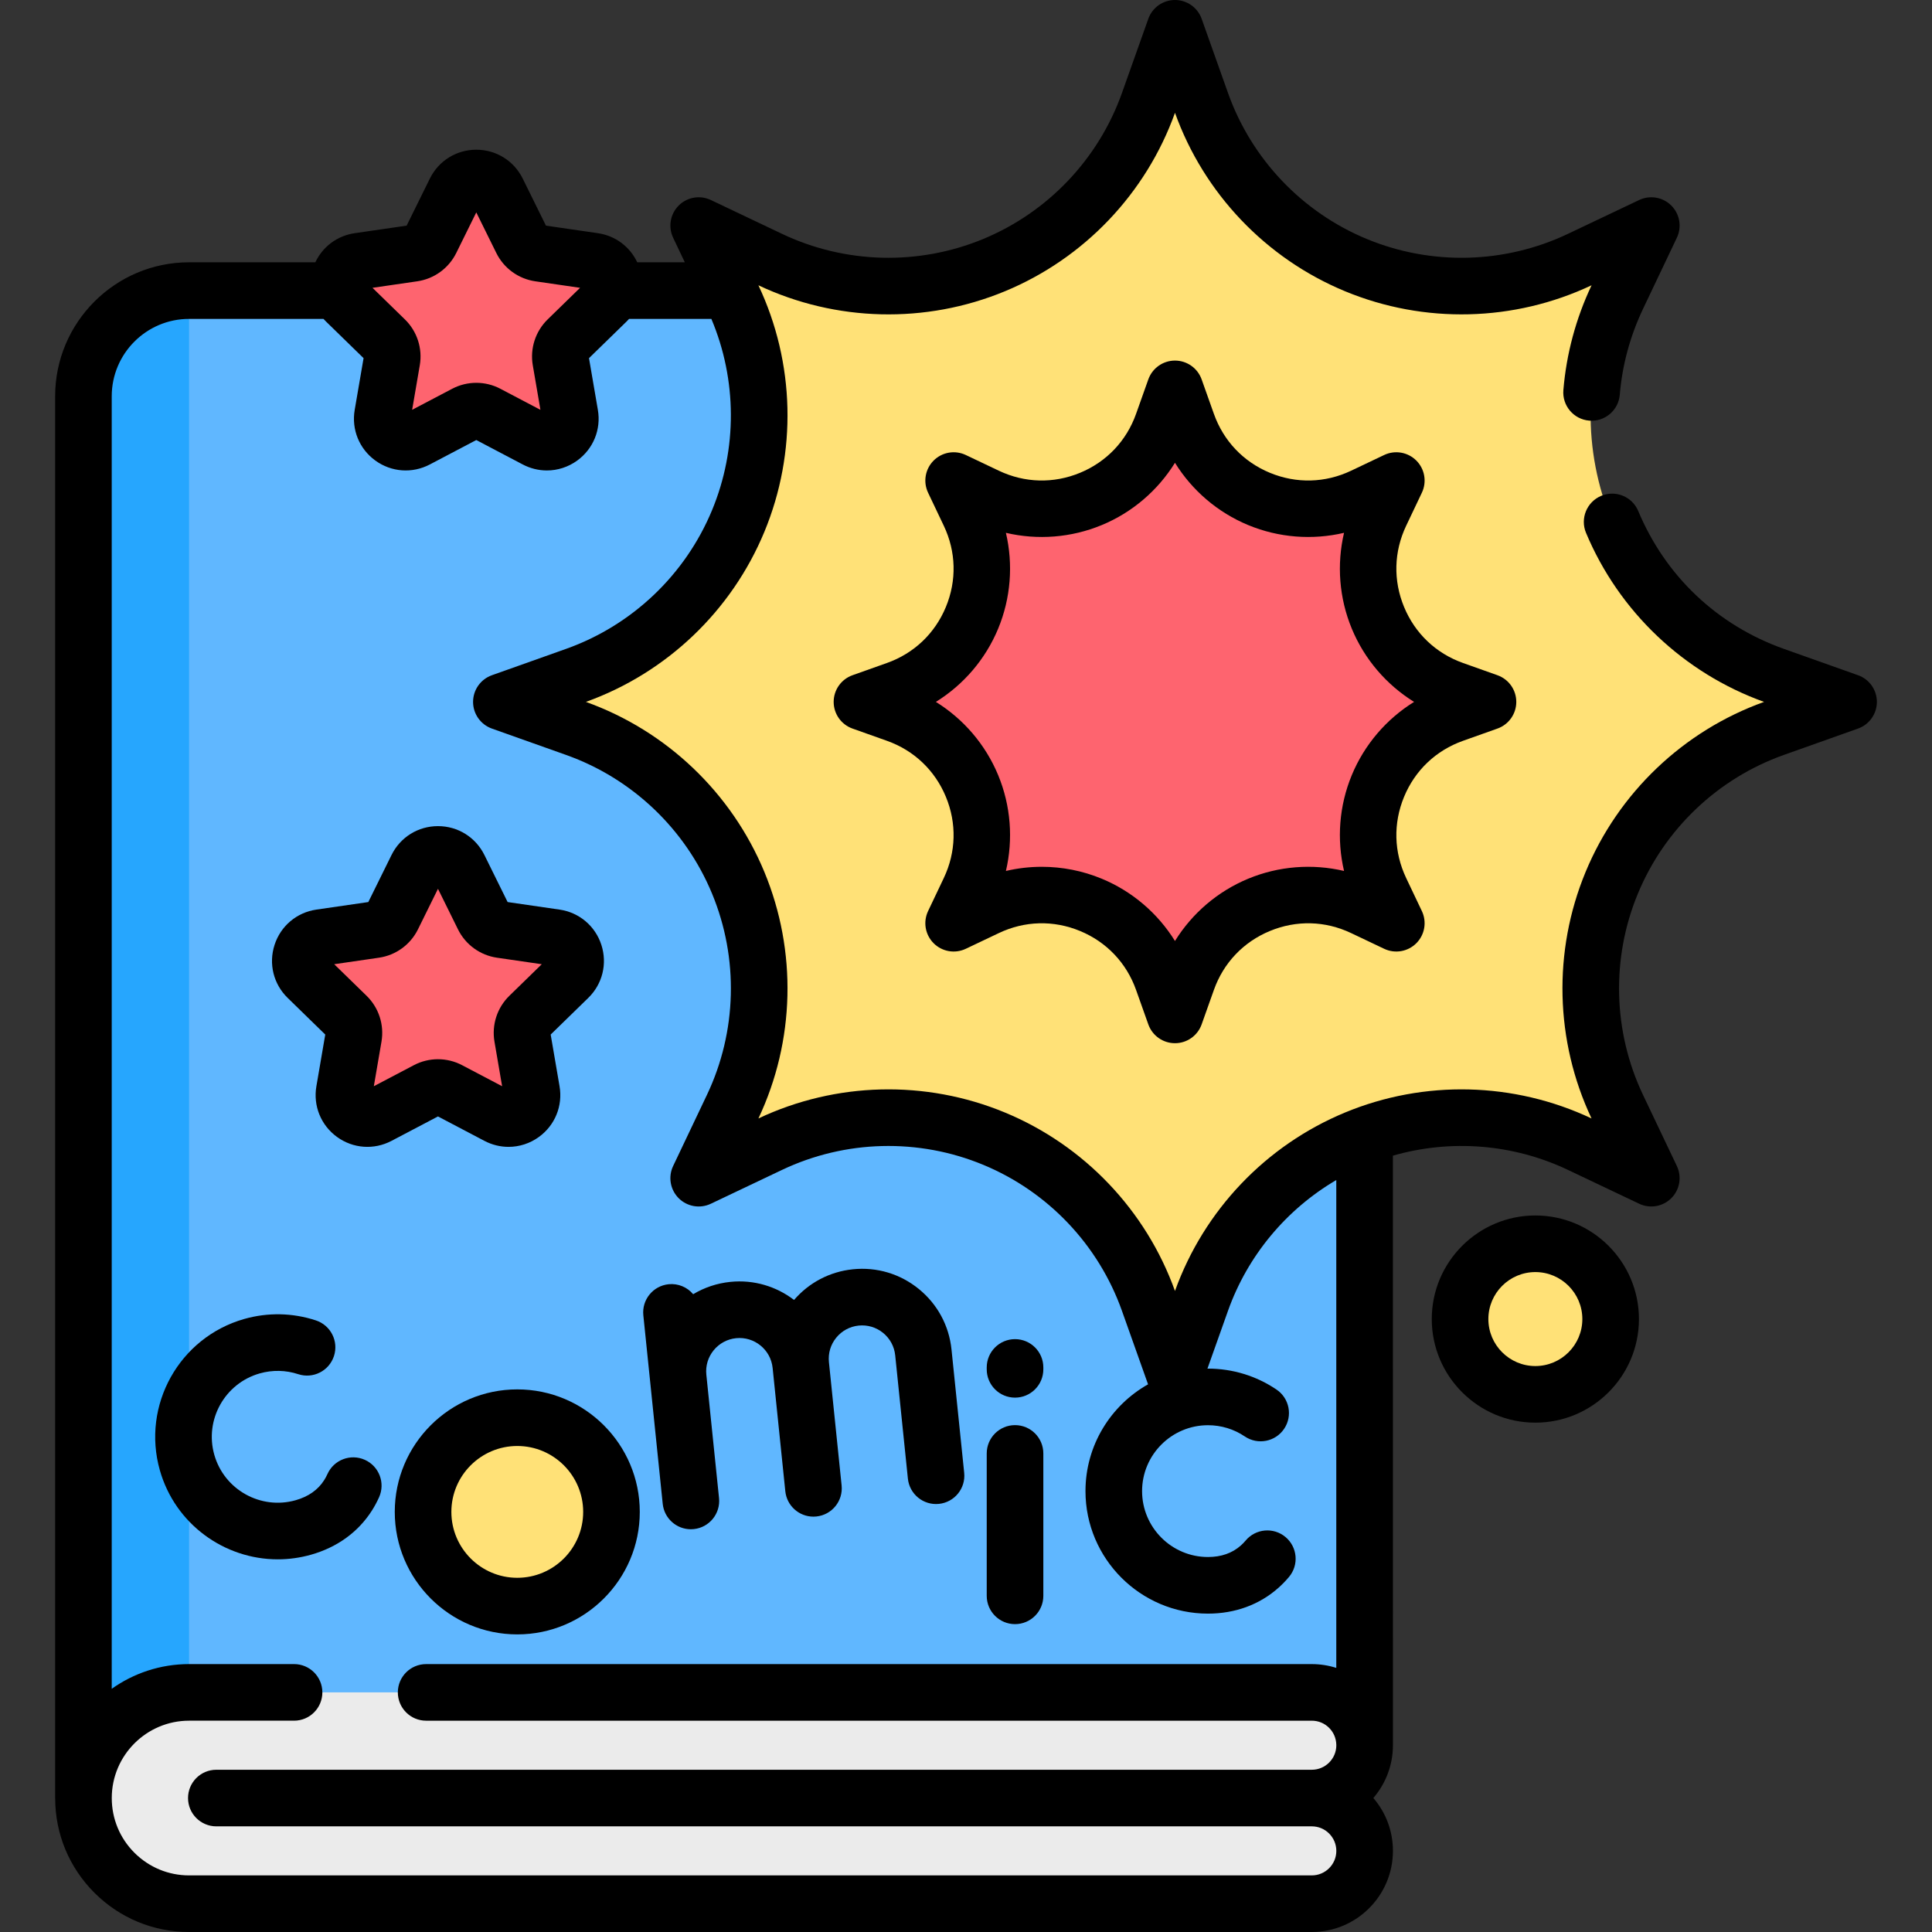 <svg id="Capa_1" enable-background="new 0 0 512 512" height="512" viewBox="0 0 512 512" width="512" xmlns="http://www.w3.org/2000/svg"><rect x="0" y="0" width="512" height="512" fill="#333333" stroke="none"/><g><g><g><path d="m361.63 91.012v371.49l-311.52 12.85-28 1.15v-371.49c0-15.46 12.53-28 28-28h297.52c3.87 0 7.37 1.57 9.9 4.1 2.53 2.54 4.1 6.04 4.1 9.9z" fill="#60b7ff"/><path d="m50.11 77.012v398.34l-28 1.15v-371.49c0-15.46 12.53-28 28-28z" fill="#26a6fe"/><path d="m357.535 480.6c2.53 2.54 4.1 6.04 4.1 9.9 0 7.73-6.27 14-14 14h-297.52c-7.73 0-14.73-3.14-19.8-8.2-5.07-5.07-8.2-12.07-8.2-19.8 0-15.46 12.53-28 28-28h297.52c3.87 0 7.37 1.57 9.9 4.1 2.53 2.54 4.1 6.04 4.1 9.9 0 7.73-6.27 14-14 14 3.87 0 7.37 1.57 9.9 4.1z" fill="#ebebeb"/></g><path d="m311.38 7.5 6.994 19.666c14.532 40.863 61.21 60.198 100.38 41.579l18.852-8.961-8.961 18.852c-18.619 39.17.715 85.848 41.579 100.38l19.666 6.994-19.666 6.994c-40.863 14.532-60.198 61.209-41.579 100.38l8.961 18.852-18.852-8.961c-39.17-18.619-85.848.715-100.38 41.579l-6.994 19.666-6.994-19.666c-14.532-40.863-61.209-60.198-100.38-41.579l-18.852 8.961 8.961-18.852c18.619-39.17-.715-85.848-41.579-100.38l-19.666-6.994 19.666-6.994c40.863-14.532 60.198-61.209 41.579-100.38l-8.961-18.852 18.852 8.961c39.17 18.619 85.848-.715 100.38-41.579z" fill="#ffe177"/><path d="m311.38 103.057 3.25 9.139c6.753 18.989 28.444 27.974 46.646 19.321l8.76-4.164-4.164 8.76c-8.652 18.202.332 39.893 19.321 46.646l9.139 3.25-9.139 3.25c-18.989 6.753-27.974 28.444-19.321 46.646l4.164 8.76-8.76-4.164c-18.202-8.652-39.893.332-46.646 19.321l-3.25 9.139-3.25-9.139c-6.753-18.989-28.444-27.974-46.646-19.321l-8.76 4.164 4.164-8.76c8.652-18.202-.332-39.893-19.321-46.646l-9.139-3.25 9.139-3.25c18.989-6.753 27.974-28.444 19.321-46.646l-4.164-8.76 8.76 4.164c18.202 8.652 39.893-.332 46.646-19.321z" fill="#fe646f"/><g><path d="m131.8 50.647 6.453 13.074c.906 1.836 2.658 3.109 4.685 3.404l14.428 2.097c5.104.742 7.141 7.013 3.448 10.613l-10.44 10.177c-1.466 1.429-2.136 3.489-1.789 5.507l2.465 14.37c.872 5.083-4.463 8.959-9.028 6.559l-12.905-6.785c-1.813-.953-3.978-.953-5.791 0l-12.905 6.785c-4.565 2.4-9.9-1.476-9.028-6.559l2.465-14.37c.346-2.018-.323-4.078-1.789-5.507l-10.44-10.177c-3.693-3.6-1.655-9.871 3.448-10.613l14.428-2.097c2.027-.294 3.779-1.567 4.685-3.404l6.453-13.074c2.28-4.624 8.875-4.624 11.157 0z" fill="#fe646f"/></g><g><path d="m121.645 229.901 6.453 13.074c.906 1.836 2.658 3.109 4.685 3.404l14.428 2.097c5.104.742 7.141 7.013 3.448 10.613l-10.44 10.177c-1.466 1.429-2.136 3.489-1.789 5.507l2.465 14.37c.872 5.083-4.463 8.959-9.028 6.559l-12.905-6.785c-1.813-.953-3.978-.953-5.791 0l-12.905 6.785c-4.565 2.4-9.9-1.476-9.028-6.559l2.465-14.37c.346-2.018-.323-4.078-1.789-5.507l-10.44-10.177c-3.693-3.6-1.655-9.871 3.448-10.613l14.428-2.097c2.027-.294 3.779-1.567 4.685-3.404l6.453-13.074c2.281-4.625 8.875-4.625 11.157 0z" fill="#fe646f"/></g><circle cx="406.885" cy="349.565" fill="#ffe177" r="19.952"/><g><circle cx="137.083" cy="400.668" fill="#ffe177" r="24.965"/></g></g><g><path d="m492.401 178.943-19.666-6.989c-17.65-6.282-31.354-19.256-38.587-36.531-1.6-3.821-5.995-5.621-9.814-4.021-3.821 1.6-5.622 5.994-4.021 9.814 8.726 20.84 25.913 37.155 47.181 44.793-21.375 7.668-38.605 24.085-47.298 45.072-8.693 20.988-8.116 44.782 1.579 65.321-20.533-9.693-44.324-10.271-65.307-1.583-20.988 8.691-37.409 25.923-45.086 47.302-7.669-21.375-24.085-38.605-45.073-47.298s-44.783-8.116-65.32 1.578c9.695-20.537 10.272-44.332 1.579-65.32-8.693-20.986-25.924-37.403-47.298-45.073 21.378-7.675 38.611-24.097 47.302-45.086 8.691-20.99 8.11-44.785-1.588-65.319 20.542 9.698 44.344 10.278 65.334 1.582 20.982-8.691 37.396-25.919 45.065-47.29 7.673 21.374 24.092 38.604 45.078 47.294 20.989 8.69 44.785 8.11 65.321-1.587-4.158 8.806-6.672 18.149-7.474 27.773-.344 4.128 2.724 7.753 6.852 8.097 4.119.342 7.753-2.724 8.097-6.852.657-7.884 2.729-15.542 6.159-22.761l8.97-18.86c1.363-2.866.775-6.279-1.469-8.523-2.243-2.245-5.657-2.833-8.523-1.472l-18.861 8.961c-16.755 7.964-36.194 8.461-53.333 1.365-17.141-7.098-30.54-21.195-36.76-38.673l-6.99-19.67c-1.066-2.989-3.897-4.987-7.071-4.987s-6.004 1.998-7.067 4.989l-6.989 19.668c-6.215 17.477-19.609 31.572-36.749 38.671-17.144 7.101-36.587 6.604-53.346-1.362l-18.85-8.96c-2.864-1.363-6.278-.774-8.522 1.469-2.244 2.244-2.833 5.656-1.472 8.522l3.095 6.514h-12.607c-1.947-4.142-5.806-7.041-10.428-7.712l-13.764-2-6.155-12.472c-2.329-4.718-7.043-7.649-12.305-7.649s-9.977 2.931-12.305 7.649l-6.155 12.473-13.763 2c-4.622.671-8.481 3.57-10.428 7.712h-33.459c-19.575 0-35.5 15.925-35.5 35.5v371.49h.009c0 9.483 3.693 18.397 10.402 25.106 6.715 6.702 15.628 10.392 25.099 10.392h297.52c11.855 0 21.5-9.645 21.5-21.5 0-5.184-1.829-10.095-5.189-14.007 3.233-3.763 5.189-8.654 5.189-13.993 0-.064-.009-156.233-.009-156.233 15.319-4.412 31.868-3.131 46.401 3.777l18.86 8.96c2.867 1.361 6.279.772 8.523-1.473 2.243-2.245 2.831-5.659 1.467-8.524l-8.969-18.847c-7.965-16.755-8.46-36.196-1.36-53.338 7.101-17.143 21.199-30.54 38.679-36.755l19.669-6.99c2.991-1.062 4.989-3.893 4.989-7.067s-1.998-6.005-4.989-7.067zm-381.819-104.396c4.47-.649 8.333-3.456 10.332-7.506l5.307-10.752 5.307 10.752c1.999 4.051 5.862 6.857 10.332 7.507l11.866 1.725-8.586 8.37c-3.235 3.153-4.71 7.693-3.947 12.146l2.027 11.818-10.614-5.58c-3.997-2.102-8.77-2.102-12.771 0l-10.613 5.58 2.027-11.818c.764-4.453-.712-8.994-3.947-12.146l-8.586-8.37zm237.058 422.453h-297.52c-5.469 0-10.62-2.134-14.497-6.003-3.871-3.871-6.003-9.02-6.003-14.497 0-11.304 9.196-20.5 20.5-20.5h27.81c4.142 0 7.5-3.358 7.5-7.5s-3.358-7.5-7.5-7.5h-27.81c-7.637 0-14.712 2.432-20.509 6.551v-342.539c0-11.304 9.196-20.5 20.5-20.5h35.618c.212.237.433.469.664.693l9.959 9.708-2.352 13.709c-.889 5.186 1.203 10.328 5.459 13.421s9.793 3.491 14.451 1.044l12.31-6.472 12.31 6.472c2.026 1.065 4.218 1.591 6.398 1.591 2.833 0 5.648-.888 8.053-2.635 4.257-3.093 6.349-8.235 5.459-13.421l-2.351-13.708 9.959-9.708c.23-.225.451-.456.663-.693h21.809c6.807 16.129 6.913 34.431.188 50.673-7.099 17.145-21.199 30.547-38.682 36.768l-19.67 6.99c-2.991 1.062-4.989 3.893-4.989 7.067s1.998 6.004 4.989 7.067l19.668 6.99c17.481 6.216 31.579 19.613 38.68 36.756 7.1 17.142 6.604 36.582-1.361 53.337l-8.96 18.85c-1.362 2.866-.773 6.279 1.471 8.523 2.243 2.244 5.658 2.834 8.523 1.47l18.85-8.96c16.756-7.964 36.198-8.46 53.337-1.36 17.143 7.101 30.541 21.199 36.756 38.678l6.928 19.498c-9.888 5.571-16.586 16.165-16.586 28.301 0 17.901 14.564 32.465 32.465 32.465 7.191 0 13.654-2.371 18.688-6.854.986-.878 1.924-1.845 2.787-2.874 2.662-3.174 2.247-7.904-.927-10.566-3.173-2.662-7.905-2.247-10.566.927-.396.472-.822.912-1.269 1.309-2.277 2.029-5.209 3.058-8.713 3.058-9.63 0-17.465-7.835-17.465-17.465s7.835-17.465 17.465-17.465c3.501 0 6.876 1.03 9.76 2.979 3.433 2.319 8.095 1.417 10.414-2.016 2.319-3.432 1.416-8.094-2.016-10.413-5.374-3.63-11.652-5.549-18.157-5.549-.048 0-.096.003-.145.004l5.449-15.333c5.206-14.63 15.45-26.872 28.695-34.644v129.282c-2.073-.654-4.254-1.003-6.491-1.003h-234.706c-4.142 0-7.5 3.358-7.5 7.5s3.358 7.5 7.5 7.5h234.71c1.737 0 3.369.676 4.586 1.893 1.189 1.194 1.857 2.757 1.905 4.418v.191h.009c-.001 3.583-2.917 6.498-6.5 6.498-.001 0-.001 0-.002 0s-.001 0-.002 0h-290.308c-4.142 0-7.5 3.358-7.5 7.5s3.358 7.5 7.5 7.5h290.307.002s.001 0 .002 0c1.737 0 3.369.676 4.586 1.893 1.234 1.239 1.914 2.875 1.914 4.607.001 3.581-2.915 6.497-6.499 6.497z"/><path d="m387.706 196.325 9.139-3.25c2.99-1.063 4.987-3.893 4.987-7.066s-1.997-6.003-4.987-7.066l-9.139-3.25c-7.158-2.546-12.702-7.813-15.609-14.833-2.908-7.02-2.713-14.665.549-21.527l4.164-8.76c1.363-2.866.774-6.279-1.47-8.523-2.244-2.245-5.659-2.833-8.523-1.471l-8.76 4.164c-6.863 3.262-14.508 3.457-21.526.55-7.02-2.908-12.287-8.452-14.833-15.61l-3.25-9.139c-1.063-2.99-3.893-4.987-7.066-4.987s-6.003 1.997-7.066 4.987l-3.25 9.139c-2.546 7.158-7.813 12.702-14.833 15.609-7.019 2.908-14.664 2.712-21.527-.549l-8.76-4.164c-2.865-1.363-6.279-.773-8.523 1.47-2.244 2.244-2.833 5.657-1.47 8.523l4.164 8.76c3.262 6.862 3.457 14.507.549 21.527-2.907 7.02-8.451 12.287-15.609 14.833l-9.139 3.25c-2.99 1.063-4.987 3.893-4.987 7.066s1.997 6.003 4.987 7.066l9.139 3.25c7.158 2.546 12.702 7.813 15.61 14.833 2.907 7.02 2.712 14.664-.55 21.526l-4.164 8.76c-1.362 2.866-.773 6.279 1.471 8.523s5.658 2.833 8.523 1.47l8.76-4.164c6.862-3.263 14.507-3.458 21.527-.549 7.02 2.907 12.287 8.451 14.833 15.609l3.25 9.139c1.063 2.99 3.893 4.987 7.066 4.987s6.003-1.997 7.066-4.987l3.25-9.139c2.546-7.158 7.813-12.702 14.833-15.61 7.019-2.907 14.664-2.712 21.526.55l8.76 4.164c2.865 1.362 6.279.773 8.523-1.471s2.833-5.657 1.471-8.523l-4.164-8.76c-3.262-6.862-3.457-14.507-.55-21.526 2.905-7.017 8.449-12.285 15.608-14.831zm-29.468 9.092c-3.352 8.092-4.025 16.996-2.052 25.397-8.401-1.974-17.304-1.3-25.397 2.052-8.092 3.352-14.863 9.171-19.409 16.507-4.545-7.336-11.317-13.155-19.409-16.507-5.083-2.105-10.484-3.154-15.881-3.154-3.196 0-6.391.368-9.515 1.102 1.973-8.401 1.3-17.305-2.052-25.397s-9.171-14.863-16.507-19.409c7.336-4.545 13.155-11.317 16.507-19.409s4.025-16.995 2.052-25.396c8.401 1.973 17.304 1.299 25.396-2.052 8.092-3.352 14.864-9.171 19.409-16.507 4.545 7.336 11.317 13.155 19.409 16.507s16.995 4.024 25.397 2.052c-1.973 8.401-1.3 17.304 2.052 25.396s9.171 14.864 16.507 19.409c-7.336 4.546-13.155 11.318-16.507 19.409z"/><path d="m86.196 274.167-2.351 13.708c-.889 5.186 1.203 10.329 5.459 13.421 4.256 3.093 9.793 3.492 14.451 1.044l12.31-6.472 12.31 6.472c2.026 1.065 4.218 1.591 6.398 1.591 2.833 0 5.648-.888 8.053-2.635 4.257-3.093 6.349-8.235 5.459-13.422l-2.351-13.707 9.959-9.708c3.768-3.672 5.098-9.062 3.473-14.066-1.626-5.004-5.871-8.583-11.078-9.339l-13.763-2-6.155-12.472c-2.329-4.718-7.043-7.649-12.305-7.649s-9.977 2.931-12.305 7.649l-6.155 12.472-13.764 2c-5.207.756-9.451 4.335-11.077 9.339s-.295 10.394 3.472 14.066zm14.231-20.366c4.471-.649 8.333-3.456 10.333-7.506l5.307-10.752 5.307 10.752c1.999 4.051 5.861 6.857 10.332 7.507l11.866 1.725-8.585 8.369c-3.236 3.152-4.711 7.693-3.948 12.147l2.027 11.818-10.613-5.58c-3.999-2.102-8.773-2.102-12.771 0l-10.613 5.58 2.027-11.818c.764-4.452-.712-8.993-3.946-12.146l-8.586-8.37z"/><path d="m406.885 322.113c-15.137 0-27.452 12.315-27.452 27.453s12.315 27.452 27.452 27.452 27.453-12.315 27.453-27.452-12.316-27.453-27.453-27.453zm0 39.905c-6.866 0-12.452-5.586-12.452-12.452s5.586-12.453 12.452-12.453 12.453 5.586 12.453 12.453-5.587 12.452-12.453 12.452z"/><path d="m98.567 400.303c.709-1.116 1.347-2.302 1.895-3.524 1.693-3.78.001-8.217-3.779-9.911-3.783-1.695-8.218-.001-9.911 3.779-.251.561-.541 1.101-.861 1.604-1.638 2.574-4.177 4.364-7.548 5.32-9.264 2.63-18.941-2.769-21.57-12.034s2.77-18.941 12.034-21.57c3.367-.955 6.895-.886 10.203.202 3.933 1.291 8.173-.847 9.467-4.783 1.293-3.935-.848-8.173-4.783-9.467-6.16-2.025-12.724-2.157-18.982-.382-17.221 4.887-27.256 22.874-22.37 40.095 4.05 14.271 17.094 23.607 31.245 23.606 2.926 0 5.9-.399 8.851-1.236 6.918-1.964 12.488-6.009 16.109-11.699z"/><path d="m137.083 368.202c-17.902 0-32.466 14.564-32.466 32.466 0 17.901 14.564 32.465 32.466 32.465 17.901 0 32.465-14.564 32.465-32.465.001-17.902-14.563-32.466-32.465-32.466zm0 49.931c-9.631 0-17.466-7.835-17.466-17.465 0-9.631 7.835-17.466 17.466-17.466 9.63 0 17.465 7.835 17.465 17.466.001 9.63-7.834 17.465-17.465 17.465z"/><path d="m268.994 430.412c4.142 0 7.5-3.358 7.5-7.5v-37.738c0-4.142-3.358-7.5-7.5-7.5s-7.5 3.358-7.5 7.5v37.738c0 4.142 3.358 7.5 7.5 7.5z"/><path d="m268.994 370.387c4.142 0 7.5-3.358 7.5-7.5v-.5c0-4.142-3.358-7.5-7.5-7.5s-7.5 3.358-7.5 7.5v.5c0 4.142 3.358 7.5 7.5 7.5z"/><path d="m175.629 398.534c.397 3.859 3.654 6.733 7.451 6.733.257 0 .516-.013.777-.04 4.12-.424 7.117-4.107 6.693-8.228l-3.362-32.681c-.241-2.346.445-4.645 1.934-6.474 1.488-1.829 3.6-2.969 5.945-3.211 4.842-.497 9.187 3.036 9.686 7.879l3.362 32.681c.397 3.859 3.654 6.733 7.451 6.733.257 0 .516-.013.777-.04 4.12-.424 7.117-4.107 6.693-8.228l-3.362-32.681c-.241-2.346.445-4.645 1.934-6.474 1.488-1.829 3.6-2.969 5.945-3.211 2.343-.238 4.645.446 6.474 1.934s2.969 3.6 3.211 5.945l3.362 32.68c.424 4.12 4.111 7.116 8.228 6.693 4.12-.424 7.117-4.107 6.693-8.228l-3.362-32.68c-.651-6.332-3.729-12.03-8.667-16.046-4.937-4.017-11.141-5.871-17.475-5.218-6.096.627-11.6 3.508-15.586 8.127-4.657-3.563-10.622-5.434-16.899-4.786-3.537.364-6.875 1.486-9.834 3.266-1.546-1.841-3.947-2.908-6.516-2.644-4.12.424-7.117 4.107-6.693 8.228z"/></g></g></svg>
